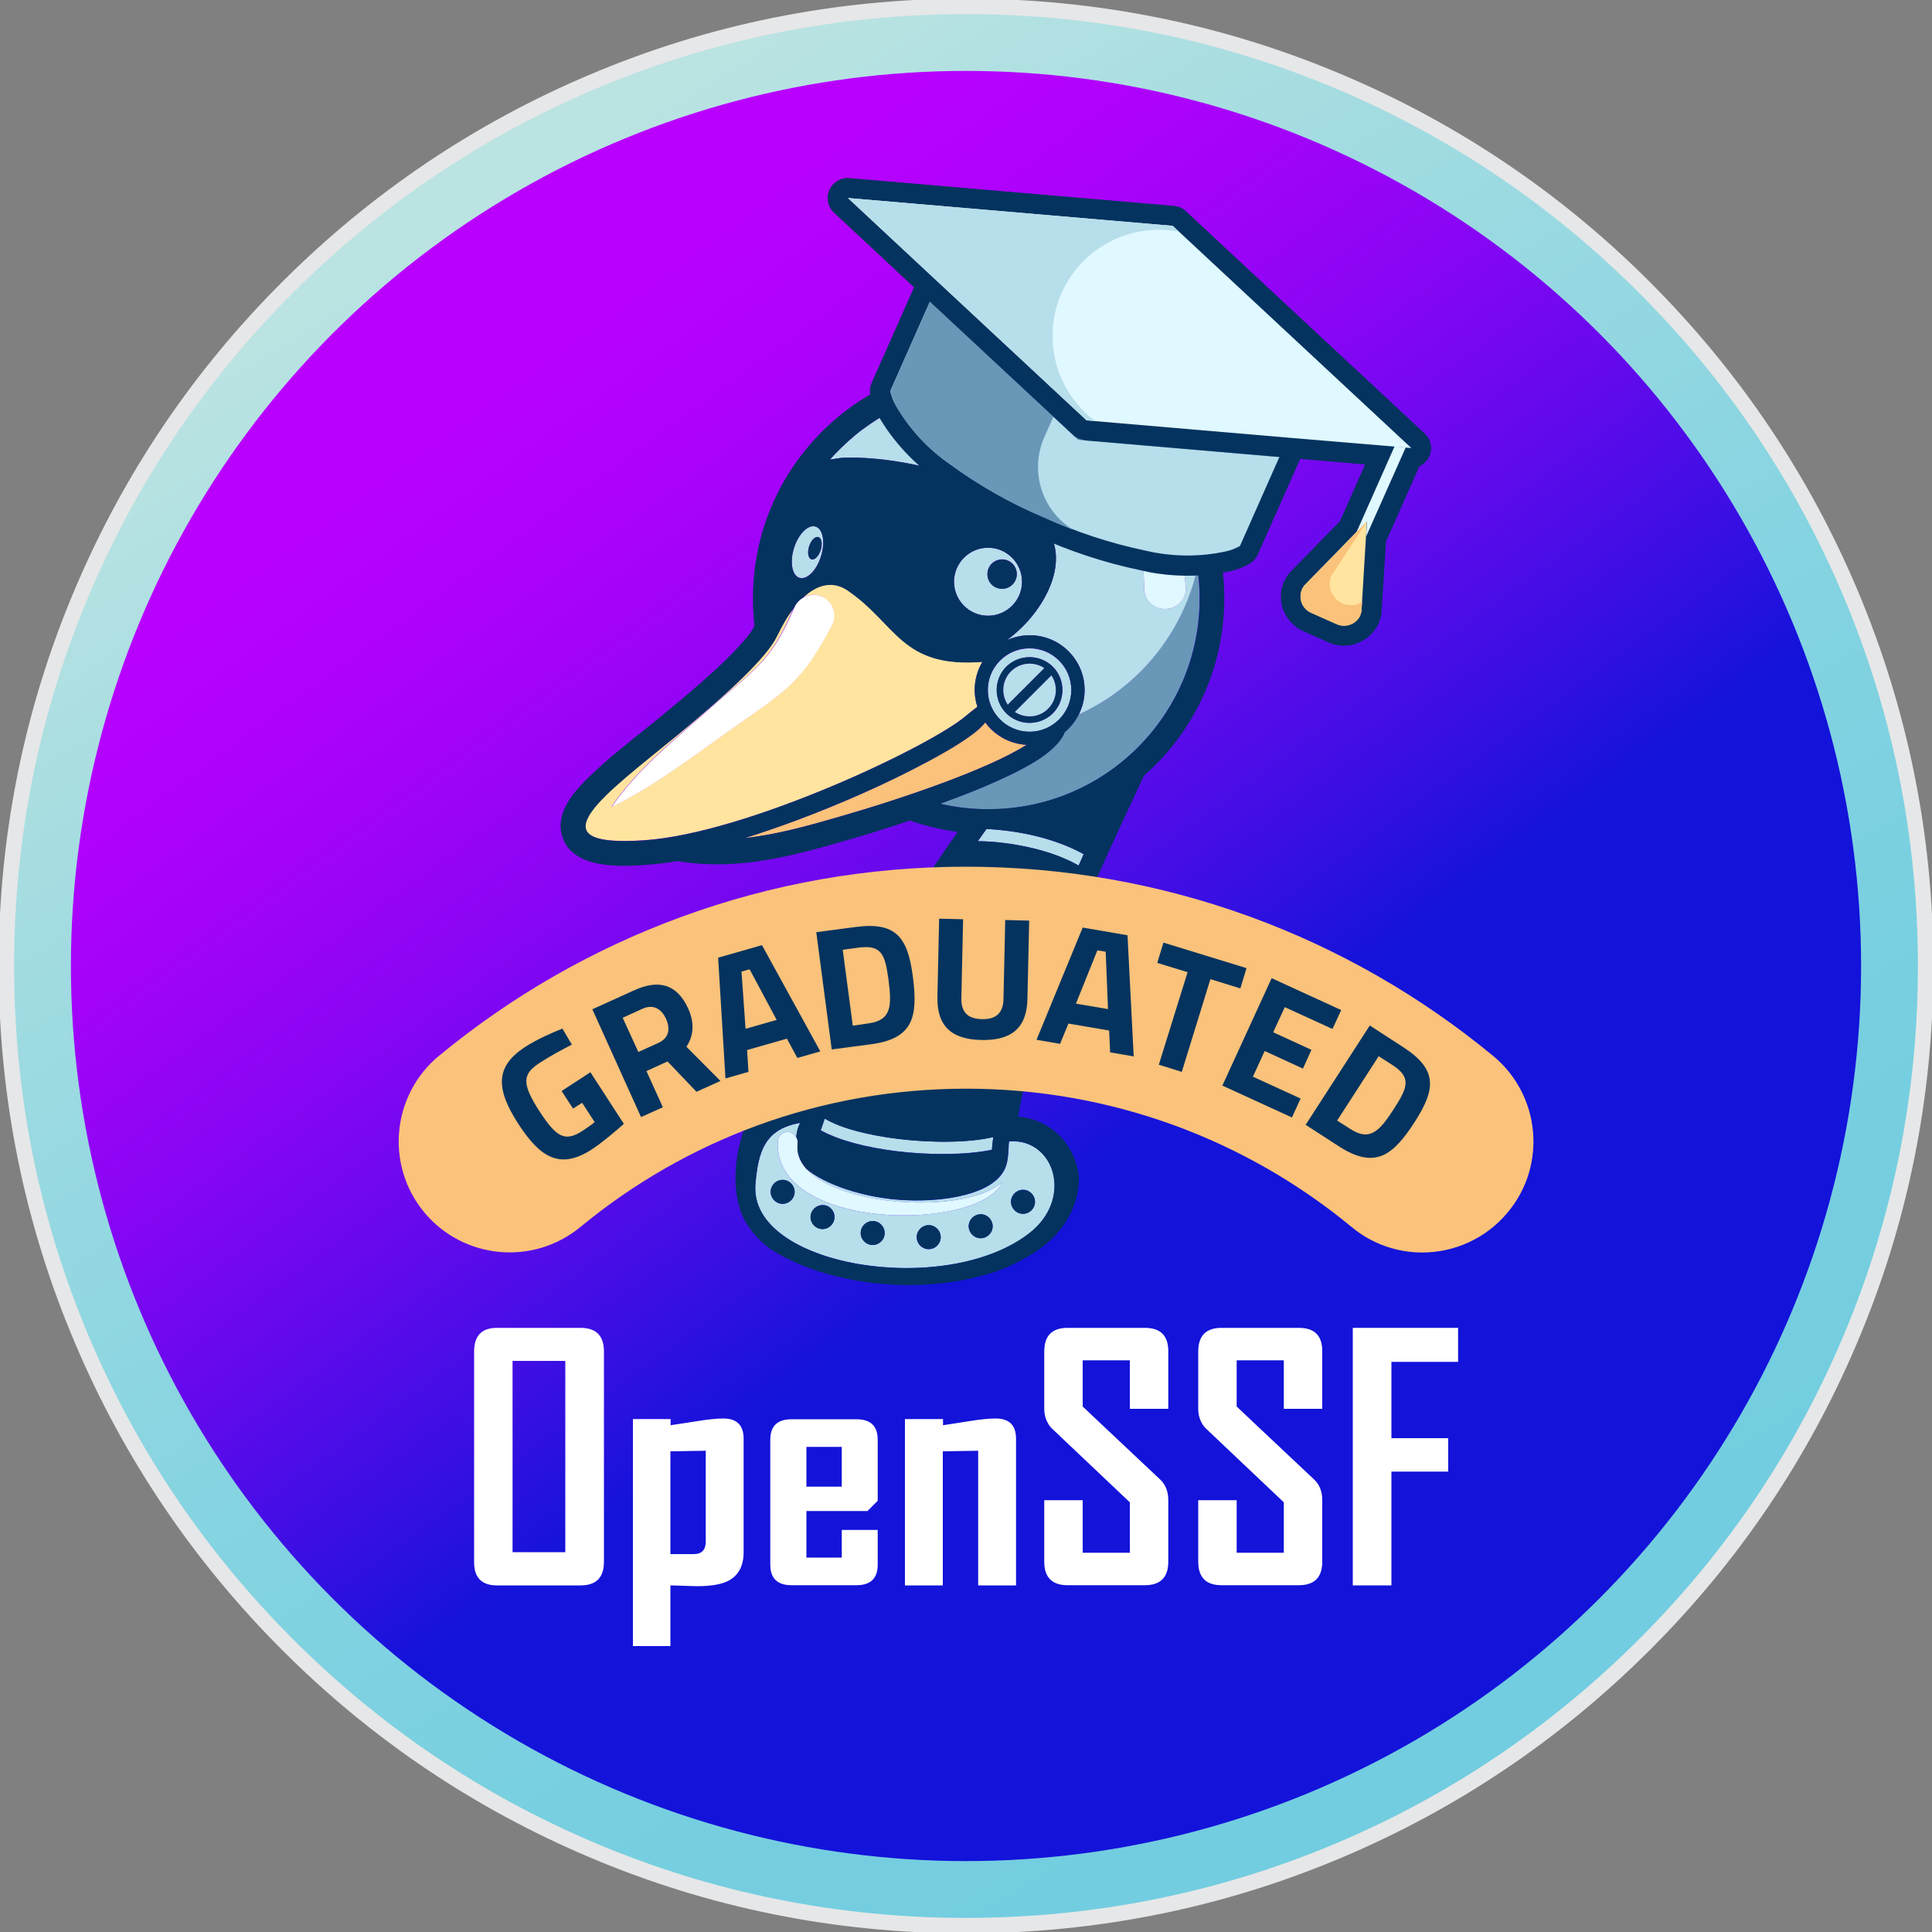 <?xml version="1.0" encoding="utf-8"?>
<!-- Generator: Adobe Illustrator 28.0.0, SVG Export Plug-In . SVG Version: 6.00 Build 0)  -->
<svg version="1.1" id="Layer_1" xmlns="http://www.w3.org/2000/svg" xmlns:xlink="http://www.w3.org/1999/xlink" x="0px" y="0px"
	 viewBox="0 0 1000 1000" style="enable-background:new 0 0 1000 1000;" xml:space="preserve">
<rect x="0" y="0" width="1000" height="1000" fill="#808080" stroke="none"/>
<style type="text/css">
	.st0{fill:#E6E7E8;}
	.st1{fill:url(#SVGID_1_);}
	.st2{fill:url(#SVGID_00000065766247093345720280000017132322371338569617_);}
	.st3{fill:url(#SVGID_00000117677789667038794710000014458221145147862194_);}
	.st4{fill:url(#SVGID_00000069374009466981276050000011198160925680209054_);}
	.st5{fill-rule:evenodd;clip-rule:evenodd;fill:url(#SVGID_00000126323729949541392120000018391664448744330394_);}
	.st6{fill-rule:evenodd;clip-rule:evenodd;fill:url(#SVGID_00000031898649957501676290000007273461981347562925_);}
	.st7{fill:#04335F;}
	.st8{clip-path:url(#SVGID_00000109727504580112266280000003676647403498114706_);}
	.st9{fill:#6897B8;}
	.st10{fill:#FAC27A;}
	.st11{fill:#B7DEEB;}
	.st12{fill:#FFE49F;}
	.st13{fill:#FDE8AD;}
	.st14{fill:#E0F8FF;}
	.st15{fill:#FFFFFF;}
	.st16{fill:#FFF4D0;}
	.st17{clip-path:url(#SVGID_00000056403465491091581680000015442366671370657924_);}
	.st18{fill:url(#SVGID_00000118398892360325989230000000258916897196304776_);}
	.st19{fill:url(#SVGID_00000010994345240259129330000003870150552071124645_);}
	.st20{fill:url(#SVGID_00000151527764768433828260000017751880649142066608_);}
	.st21{fill:url(#SVGID_00000183933313871186717790000000373693254309827476_);}
	.st22{fill:url(#SVGID_00000008130012480587925400000013059192840743376260_);}
	.st23{fill:url(#SVGID_00000024000753677943392600000009384953727290592695_);}
	.st24{fill:url(#SVGID_00000027582507325231170070000002119827281885417621_);}
	.st25{fill:url(#SVGID_00000005974605395729828940000017557417148397123999_);}
	.st26{fill:url(#SVGID_00000066508083288696734060000006572116240981432759_);}
	.st27{fill:url(#SVGID_00000153698186532093109470000000529497454592261267_);}
	.st28{fill:none;stroke:#04335F;stroke-width:9.736;stroke-miterlimit:10;}
	.st29{fill-rule:evenodd;clip-rule:evenodd;fill:url(#SVGID_00000127041049939951076830000008342261097155468708_);}
	.st30{fill:url(#SVGID_00000023996397757069394150000008889922717168857788_);}
	.st31{fill-rule:evenodd;clip-rule:evenodd;fill:url(#SVGID_00000093172161962587781690000001555970985763233410_);}
	.st32{fill:url(#SVGID_00000070105882901307809390000016047733106020781724_);}
	.st33{fill:none;}
	.st34{fill:#FF00C4;}
	.st35{fill:#B902FF;}
	.st36{fill:#1312DA;}
	.st37{fill:url(#SVGID_00000011004843389701538160000010929512983836674722_);}
</style>
<g>
	<path class="st0" d="M500,1000.7c-67.6,0-133.2-13.2-194.9-39.4c-59.6-25.2-113.2-61.3-159.1-107.3c-46-46-82.1-99.5-107.3-159.1
		C12.5,633.2-0.7,567.6-0.7,500s13.2-133.2,39.4-194.9c25.2-59.6,61.3-113.2,107.3-159.1c46-46,99.5-82.1,159.1-107.3
		C366.8,12.5,432.4-0.7,500-0.7c67.6,0,133.2,13.2,194.9,39.4c59.6,25.2,113.2,61.3,159.1,107.3c46,46,82.1,99.5,107.3,159.1
		c26.1,61.8,39.4,127.3,39.4,194.9s-13.2,133.2-39.4,194.9c-25.2,59.6-61.3,113.2-107.3,159.1c-46,46-99.5,82.1-159.1,107.3
		C633.2,987.5,567.6,1000.7,500,1000.7z M500,74.2c-57.5,0-113.3,11.3-165.7,33.4c-50.7,21.4-96.2,52.2-135.4,91.3
		c-39.1,39.1-69.8,84.7-91.3,135.4C85.4,386.7,74.2,442.5,74.2,500s11.3,113.3,33.4,165.7c21.4,50.7,52.2,96.2,91.3,135.4
		c39.1,39.1,84.7,69.8,135.4,91.3c52.5,22.2,108.2,33.4,165.7,33.4c57.5,0,113.3-11.3,165.7-33.4c50.7-21.4,96.2-52.2,135.4-91.3
		c39.1-39.1,69.8-84.7,91.3-135.4c22.2-52.5,33.4-108.2,33.4-165.7s-11.3-113.3-33.4-165.7c-21.4-50.7-52.2-96.2-91.3-135.4
		c-39.1-39.1-84.7-69.8-135.4-91.3C613.3,85.4,557.5,74.2,500,74.2z"/>
	<linearGradient id="SVGID_1_" gradientUnits="userSpaceOnUse" x1="241.452" y1="78.79" x2="747.126" y2="902.603">
		<stop  offset="3.018431e-02" style="stop-color:#BAE3E2"/>
		<stop  offset="0.261" style="stop-color:#A0DBE1"/>
		<stop  offset="0.541" style="stop-color:#86D4E1"/>
		<stop  offset="0.796" style="stop-color:#77CFE0"/>
		<stop  offset="1" style="stop-color:#72CDE0"/>
	</linearGradient>
	<path class="st1" d="M500,992.7c-66.5,0-131-13-191.8-38.7c-58.7-24.8-111.4-60.3-156.6-105.6C106.4,803.2,70.8,750.5,46,691.8
		C20.3,631,7.3,566.5,7.3,500s13-131,38.7-191.8c24.8-58.7,60.3-111.4,105.6-156.6c45.2-45.2,97.9-80.8,156.6-105.6
		C369,20.3,433.5,7.3,500,7.3s131,13,191.8,38.7c58.7,24.8,111.4,60.3,156.6,105.6c45.2,45.2,80.8,97.9,105.6,156.6
		c25.7,60.8,38.7,125.3,38.7,191.8s-13,131-38.7,191.8c-24.8,58.7-60.3,111.4-105.6,156.6c-45.2,45.2-97.9,80.8-156.6,105.6
		C631,979.7,566.5,992.7,500,992.7z M500,66.2c-58.6,0-115.4,11.5-168.9,34.1c-51.7,21.8-98.1,53.1-137.9,93
		c-39.9,39.8-71.1,86.2-93,137.9C77.7,384.6,66.2,441.4,66.2,500s11.5,115.4,34.1,168.9c21.8,51.7,53.1,98.1,93,137.9
		c39.9,39.9,86.2,71.1,137.9,93c53.5,22.6,110.3,34.1,168.9,34.1s115.4-11.5,168.9-34.1c51.7-21.8,98.1-53.1,137.9-93
		c39.9-39.8,71.1-86.2,93-137.9c22.6-53.5,34.1-110.3,34.1-168.9s-11.5-115.4-34.1-168.9c-21.8-51.7-53.1-98.1-93-137.9
		c-39.9-39.9-86.2-71.1-137.9-93C615.4,77.7,558.6,66.2,500,66.2z"/>
</g>
<linearGradient id="SVGID_00000022545249345076761360000005125073148315159948_" gradientUnits="userSpaceOnUse" x1="223.119" y1="120.757" x2="775.676" y2="877.593">
	<stop  offset="6.092132e-02" style="stop-color:#B900FF"/>
	<stop  offset="0.134" style="stop-color:#B401FE"/>
	<stop  offset="0.226" style="stop-color:#A402FA"/>
	<stop  offset="0.328" style="stop-color:#8B05F5"/>
	<stop  offset="0.436" style="stop-color:#6709ED"/>
	<stop  offset="0.549" style="stop-color:#3A0FE3"/>
	<stop  offset="0.634" style="stop-color:#1313DA"/>
</linearGradient>
<circle style="fill-rule:evenodd;clip-rule:evenodd;fill:url(#SVGID_00000022545249345076761360000005125073148315159948_);" cx="500" cy="500" r="463.3"/>
<g>
	<g>
		<path class="st11" d="M391,613.1c-3.4,42.2,97.6,58.8,141.4,25.6c23.8-18.1,13.4-49.6-9.9-47.9c-0.8,0.1,0.2,8.6-2.3,14.1
			c-6.1,13.5-31.4,17.1-50.2,16.4c-23.4-0.8-44.2-8.9-52.7-16.4c17.2,19.5,78.4,23.4,99.3,8.6l2.3-1.7
			c-11.6,25.8-119.4,25.9-116.3-21.5c0.5-2.8,3.2-4.8,6-4.3c1.6,0.3,2.9,1.2,3.6,2.5c0.4-4.8,2.1-7.3,2.1-7.3
			C395.8,584.3,392.4,596.2,391,613.1z M529.3,628.2c-3.4-0.1-6.1-3-6-6.4c0.1-3.4,3-6.1,6.4-6c3.4,0.1,6.1,3,6,6.4
			C535.6,625.6,532.8,628.3,529.3,628.2z M507.8,628.5c3.4,0.1,6.1,3,6,6.4c-0.1,3.4-3,6.1-6.4,6c-3.4-0.1-6.1-3-6-6.4
			C501.5,631.1,504.4,628.4,507.8,628.5z M480.9,634.2c3.4,0.1,6.1,3,6,6.4c-0.1,3.4-3,6.1-6.4,6c-3.4-0.1-6.1-3-6-6.4
			C474.6,636.8,477.5,634.1,480.9,634.2z M451.9,632c3.4,0.1,6.1,3,6,6.4c-0.1,3.4-3,6.1-6.4,6c-3.4-0.1-6.1-3-6-6.4
			C445.6,634.6,448.5,631.9,451.9,632z M425.6,636.1c-3.4-0.1-6.1-3-6-6.4c0.1-3.4,3-6.1,6.4-6c3.4,0.1,6.1,3,6,6.4
			C431.8,633.5,429,636.2,425.6,636.1z M411.3,617.1c-0.1,3.4-3,6.1-6.4,6c-3.4-0.1-6.1-3-6-6.4c0.1-3.4,3-6.1,6.4-6
			C408.7,610.8,411.4,613.7,411.3,617.1z"/>
		<path class="st9" d="M458.8,214.3c0.6-0.3,1.3-0.7,1.9-1C460.1,213.6,459.4,213.9,458.8,214.3z"/>
		<path class="st9" d="M580.4,224.9c0.6,0.5,1.2,1,1.8,1.5C581.6,225.9,581,225.4,580.4,224.9z"/>
		<path class="st9" d="M552.7,208.6c0.6,0.3,1.3,0.5,1.9,0.8C554,209.1,553.4,208.8,552.7,208.6z"/>
		<path class="st9" d="M499.3,201.3c0.7-0.1,1.3-0.2,2-0.2C500.6,201.2,499.9,201.2,499.3,201.3z"/>
		<path class="st9" d="M494,202c0.7-0.1,1.4-0.2,2-0.3C495.4,201.8,494.7,201.9,494,202z"/>
		<path class="st9" d="M615.5,275.9c0.3,0.8,0.5,1.7,0.8,2.5C616,277.5,615.8,276.7,615.5,275.9z"/>
		<path class="st9" d="M617,280.8c0.2,0.9,0.5,1.7,0.7,2.6C617.4,282.5,617.2,281.6,617,280.8z"/>
		<path class="st9" d="M557.6,210.7c0.6,0.3,1.1,0.5,1.7,0.8C558.7,211.2,558.2,210.9,557.6,210.7z"/>
		<path class="st9" d="M463.3,211.9c0.6-0.3,1.3-0.6,1.9-0.9C464.5,211.3,463.9,211.6,463.3,211.9z"/>
		<path class="st9" d="M542.9,205.1c0.7,0.2,1.4,0.4,2.1,0.7C544.4,205.6,543.7,205.3,542.9,205.1z"/>
		<path class="st9" d="M587.9,231.6c0.6,0.6,1.1,1.1,1.7,1.7C589.1,232.7,588.5,232.2,587.9,231.6z"/>
		<path class="st9" d="M576.5,221.9c0.6,0.5,1.2,0.9,1.8,1.4C577.7,222.8,577.1,222.3,576.5,221.9z"/>
		<path class="st9" d="M484,204.2c0.6-0.2,1.2-0.3,1.8-0.4C485.2,203.8,484.6,204,484,204.2z"/>
		<path class="st9" d="M479.1,205.5c0.4-0.1,0.9-0.3,1.3-0.4C480,205.3,479.5,205.4,479.1,205.5z"/>
		<path class="st9" d="M547.9,206.7c0.7,0.2,1.4,0.5,2.1,0.7C549.2,207.2,548.6,207,547.9,206.7z"/>
		<path class="st9" d="M473.1,207.6c0.4-0.2,0.9-0.3,1.3-0.5C473.9,207.3,473.5,207.5,473.1,207.6z"/>
		<path class="st9" d="M522.4,201.1c0.7,0.1,1.4,0.2,2.1,0.2C523.8,201.3,523.1,201.2,522.4,201.1z"/>
		<path class="st9" d="M488.9,203c0.7-0.1,1.3-0.3,2-0.4C490.3,202.7,489.6,202.8,488.9,203z"/>
		<path class="st9" d="M433.7,233.5c0.5-0.6,1.1-1.1,1.7-1.7C434.8,232.3,434.2,232.9,433.7,233.5z"/>
		<path class="st9" d="M572.4,219c0.6,0.4,1.2,0.8,1.8,1.2C573.6,219.8,573,219.4,572.4,219z"/>
		<path class="st9" d="M584.3,228.2c0.6,0.5,1.2,1.1,1.8,1.6C585.4,229.2,584.9,228.7,584.3,228.2z"/>
		<path class="st9" d="M618.2,285.8c0.2,0.9,0.4,1.7,0.6,2.6C618.6,287.5,618.4,286.7,618.2,285.8z"/>
		<path class="st9" d="M467.9,209.7c0.6-0.3,1.2-0.5,1.8-0.8C469.1,209.2,468.5,209.5,467.9,209.7z"/>
		<path class="st9" d="M430.3,237.1c0.5-0.6,1.1-1.2,1.6-1.8C431.4,235.9,430.8,236.5,430.3,237.1z"/>
		<path class="st9" d="M619.2,291c0.1,0.9,0.3,1.7,0.4,2.6C619.6,292.7,619.4,291.8,619.2,291z"/>
		<path class="st9" d="M558.3,369.8c-1.8,3.6-4.2,6.7-7.3,9.2c0,0,0,0.1,0,0.1c-4.2,10.3-20.7,18.5-30.3,23
			c-11,5.2-22.5,9.7-34.1,13.9c8,1.9,16.4,2.9,25.1,2.9c60.3,0,109.2-48.9,109.2-109.2c0-5.4-0.4-10.7-1.2-15.9
			C612.3,327.7,589.2,355.7,558.3,369.8z"/>
		<path class="st9" d="M611.9,266.3c0.3,0.8,0.7,1.6,1,2.4C612.6,267.9,612.2,267.1,611.9,266.3z"/>
		<path class="st9" d="M527.7,201.7c0.7,0.1,1.4,0.2,2.2,0.4C529.1,202,528.4,201.9,527.7,201.7z"/>
		<path class="st9" d="M445.6,222.9c0.5-0.4,1.1-0.8,1.7-1.2C446.7,222.1,446.2,222.5,445.6,222.9z"/>
		<path class="st9" d="M598,242.9c0.5,0.6,1,1.2,1.4,1.9C598.9,244.1,598.5,243.5,598,242.9z"/>
		<path class="st9" d="M532.8,202.6c0.7,0.1,1.5,0.3,2.2,0.5C534.3,202.9,533.6,202.8,532.8,202.6z"/>
		<path class="st9" d="M537.9,203.8c0.7,0.2,1.5,0.4,2.2,0.6C539.4,204.1,538.7,203.9,537.9,203.8z"/>
		<path class="st9" d="M601.1,247c0.7,0.9,1.3,1.9,2,2.9C602.4,248.9,601.7,248,601.1,247z"/>
		<path class="st9" d="M607.5,257.3c0.4,0.7,0.8,1.5,1.2,2.3C608.2,258.8,607.9,258,607.5,257.3z"/>
		<path class="st9" d="M604.9,252.9c0.4,0.7,0.8,1.4,1.2,2.1C605.8,254.3,605.4,253.6,604.9,252.9z"/>
		<path class="st9" d="M594.8,238.9c0.5,0.6,1,1.2,1.6,1.8C595.8,240.1,595.3,239.5,594.8,238.9z"/>
		<path class="st9" d="M454.5,216.8c0.6-0.4,1.2-0.7,1.8-1.1C455.7,216,455.1,216.4,454.5,216.8z"/>
		<path class="st9" d="M441,226.6c0.5-0.5,1.1-0.9,1.6-1.4C442.1,225.7,441.6,226.2,441,226.6z"/>
		<path class="st9" d="M504.8,200.8c0.6,0,1.1-0.1,1.7-0.1C505.9,200.7,505.3,200.8,504.8,200.8z"/>
		<path class="st9" d="M568.1,216.3c0.5,0.3,1.1,0.7,1.6,1C569.2,216.9,568.7,216.6,568.1,216.3z"/>
		<path class="st9" d="M517.1,200.7c0.6,0,1.2,0.1,1.8,0.1C518.3,200.8,517.7,200.7,517.1,200.7z"/>
		<path class="st9" d="M450.4,219.4c0.5-0.4,1.1-0.7,1.6-1.1C451.5,218.7,450.9,219.1,450.4,219.4z"/>
		<path class="st9" d="M563,213.3c0.3,0.2,0.6,0.3,0.9,0.4C563.5,213.6,563.2,213.5,563,213.3z"/>
		<path class="st9" d="M437.2,230c0.6-0.5,1.1-1,1.7-1.6C438.3,228.9,437.8,229.5,437.2,230z"/>
		<path class="st9" d="M591.4,235.2c0.6,0.6,1.1,1.2,1.6,1.8C592.5,236.4,592,235.8,591.4,235.2z"/>
		<path class="st9" d="M609.8,261.7c0.4,0.8,0.7,1.6,1.1,2.3C610.5,263.3,610.2,262.5,609.8,261.7z"/>
		<path class="st9" d="M613.8,271c0.3,0.8,0.6,1.6,0.9,2.5C614.4,272.7,614.1,271.9,613.8,271z"/>
		<path class="st11" d="M431.9,235.3c-0.5,0.6-1.1,1.2-1.6,1.8c-0.2,0.3-0.5,0.5-0.7,0.8c3-0.5,6-1,7.1-1
			c36.9-1.1,85.8,15.3,103.5,35c15.1,16.9,1.2,44.6-19,59.4c0,0,0,0,0.1,0c3.6-1.6,7.5-2.5,11.7-2.5c15.7,0,28.4,12.7,28.4,28.4
			c0,4.5-1.1,8.8-3,12.6c30.9-14.1,54-42.1,61.4-76c0,0,0,0,0,0c0-0.1,0-0.2,0-0.2c-0.1-0.9-0.3-1.7-0.4-2.6
			c-0.1-0.9-0.3-1.7-0.5-2.6c-0.2-0.9-0.4-1.7-0.6-2.6c-0.2-0.8-0.4-1.7-0.6-2.5c-0.2-0.9-0.4-1.7-0.7-2.6c-0.2-0.8-0.4-1.6-0.7-2.4
			c-0.3-0.8-0.5-1.7-0.8-2.5c-0.3-0.8-0.5-1.6-0.8-2.3c-0.3-0.8-0.6-1.7-0.9-2.5c-0.3-0.8-0.6-1.5-0.9-2.3c-0.3-0.8-0.7-1.6-1-2.4
			c-0.3-0.8-0.7-1.5-1-2.2c-0.4-0.8-0.7-1.6-1.1-2.3c-0.4-0.7-0.8-1.5-1.1-2.2c-0.4-0.8-0.8-1.5-1.2-2.3c-0.4-0.8-0.9-1.5-1.3-2.2
			c-0.4-0.7-0.8-1.4-1.2-2.1c-0.6-1-1.3-2-1.9-3c-0.6-1-1.3-1.9-2-2.9c-0.5-0.8-1.1-1.6-1.6-2.3c-0.5-0.6-1-1.2-1.4-1.9
			c-0.5-0.7-1.1-1.4-1.6-2.1c-0.5-0.6-1-1.2-1.6-1.8c-0.6-0.7-1.1-1.3-1.7-2c-0.5-0.6-1.1-1.2-1.6-1.8c-0.6-0.6-1.2-1.3-1.8-1.9
			c-0.6-0.6-1.1-1.1-1.7-1.7c-0.6-0.6-1.3-1.2-1.9-1.8c-0.6-0.5-1.2-1.1-1.8-1.6c-0.7-0.6-1.3-1.2-2-1.7c-0.6-0.5-1.2-1-1.8-1.5
			c-0.7-0.6-1.4-1.1-2.1-1.7c-0.6-0.5-1.2-0.9-1.8-1.4c-0.8-0.6-1.5-1.1-2.3-1.7c-0.6-0.4-1.2-0.8-1.8-1.2c-0.9-0.6-1.8-1.1-2.7-1.7
			c-0.5-0.3-1-0.7-1.6-1c-1.4-0.9-2.9-1.7-4.3-2.5c-0.3-0.2-0.6-0.3-0.9-0.4c-1.2-0.6-2.4-1.3-3.7-1.9c-0.6-0.3-1.1-0.5-1.7-0.8
			c-1-0.5-1.9-0.9-2.9-1.3c-0.6-0.3-1.3-0.5-1.9-0.8c-0.9-0.4-1.9-0.8-2.8-1.1c-0.7-0.3-1.4-0.5-2.1-0.7c-0.9-0.3-1.9-0.6-2.8-0.9
			c-0.7-0.2-1.4-0.4-2.1-0.7c-0.9-0.3-1.9-0.5-2.8-0.8c-0.7-0.2-1.5-0.4-2.2-0.6c-1-0.2-1.9-0.5-2.9-0.7c-0.7-0.2-1.5-0.3-2.2-0.5
			c-1-0.2-2-0.4-3-0.5c-0.7-0.1-1.4-0.2-2.2-0.4c-1.1-0.2-2.1-0.3-3.2-0.4c-0.7-0.1-1.4-0.2-2.1-0.2c-1.2-0.1-2.4-0.2-3.5-0.3
			c-0.6,0-1.2-0.1-1.8-0.1c-1.8-0.1-3.6-0.1-5.4-0.1c-1.8,0-3.5,0.1-5.3,0.1c-0.6,0-1.1,0.1-1.7,0.1c-1.2,0.1-2.4,0.2-3.5,0.3
			c-0.7,0.1-1.3,0.1-2,0.2c-1.1,0.1-2.1,0.3-3.2,0.4c-0.7,0.1-1.4,0.2-2,0.3c-1,0.2-2.1,0.4-3.1,0.6c-0.7,0.1-1.3,0.3-2,0.4
			c-1.1,0.2-2.1,0.5-3.1,0.7c-0.6,0.1-1.2,0.3-1.8,0.4c-1.2,0.3-2.4,0.7-3.6,1c-0.4,0.1-0.9,0.2-1.3,0.4c-1.6,0.5-3.2,1-4.7,1.6
			c-0.4,0.2-0.9,0.3-1.3,0.5c-1.1,0.4-2.2,0.9-3.3,1.3c-0.6,0.3-1.2,0.5-1.8,0.8c-0.9,0.4-1.9,0.8-2.8,1.3c-0.6,0.3-1.3,0.6-1.9,0.9
			c-0.9,0.4-1.7,0.9-2.6,1.3c-0.6,0.3-1.3,0.7-1.9,1c-0.8,0.5-1.7,0.9-2.5,1.4c-0.6,0.4-1.2,0.7-1.8,1.1c-0.8,0.5-1.7,1.1-2.5,1.6
			c-0.5,0.4-1.1,0.7-1.6,1.1c-1.1,0.7-2.1,1.5-3.1,2.2c-0.6,0.4-1.1,0.8-1.7,1.2c-1,0.8-2,1.6-3,2.4c-0.5,0.4-1.1,0.9-1.6,1.4
			c-0.7,0.6-1.4,1.2-2.1,1.8c-0.6,0.5-1.1,1-1.7,1.6c-0.6,0.6-1.3,1.2-1.9,1.8c-0.6,0.6-1.1,1.1-1.7,1.7
			C433.1,234.1,432.5,234.7,431.9,235.3z M533.3,206.5c48.6,11.7,76.9,48.9,80.5,98c-0.1,6-5,10.8-10.9,10.7
			c-6-0.1-10.8-5-10.7-10.9c-0.1-47-27.7-77.4-71.2-92.1c-25.2-8.5,6.1,3-20-6.8C515.5,203.1,518.4,202.9,533.3,206.5z"/>
		<path class="st11" d="M424.8,585c9.5,5.3,23.8,8.9,39,10.8c17.6,2.2,36.3,2,49.6-0.7c0.2-2.2,0.5-4.4,0.7-6.6
			c-12.3,2.9-31.5,3.2-49.5,0.9c-15.2-1.9-29.5-5.4-37.7-10.5C426.2,581,425.5,583,424.8,585z"/>
		<path class="st11" d="M520.6,556.3c0.5-2.1,0.9-4.2,1.4-6.3c-12.9-1.4-34.8-4.4-53.3-7.8c-9.7-1.8-18.4-3.7-24.1-5.4
			c-0.6,1.2-1.1,2.4-1.7,3.6c-0.3,0.7-0.7,1.4-1,2.1c6.4,2.1,15.6,4.1,25.7,6C485.8,551.9,507.4,554.8,520.6,556.3z"/>
		<path class="st11" d="M529.4,522.4c0.7-2,1.3-4.1,2-6.1c-10.8-5-21.8-8.6-33.1-11.2c-11.1-2.5-22.5-3.9-34-4.4
			c-1.2,2.1-2.4,4.2-3.6,6.3c12.4,0.3,24.5,1.7,36.2,4.3C507.9,513.9,518.7,517.5,529.4,522.4z"/>
		<path class="st11" d="M511.3,469.7c10.5,2.6,21.4,7.3,32,14c0.8-2,1.6-4,2.4-6c-10.9-6.8-22.1-11.5-32.9-14.2
			c-8.3-2.1-16.4-3-24-2.8c-1.5,2.2-2.9,4.4-4.3,6.7C492.8,466.6,501.9,467.4,511.3,469.7z"/>
		<path class="st11" d="M558.3,448c0.9-2,1.7-3.9,2.6-5.9c-7.7-4.2-16.2-7.2-24.5-9.3c-9.4-2.3-18.6-3.4-25.8-3.7
			c-1.5,2.1-3,4.2-4.5,6.3c7,0,17.7,1,28.8,3.7C542.9,441.1,551.1,443.9,558.3,448z"/>
		<path class="st11" d="M529,301.1c0-9.7-7.9-17.6-17.6-17.6c-9.7,0-17.6,7.9-17.6,17.6c0,9.7,7.9,17.6,17.6,17.6
			C521.1,318.7,529,310.8,529,301.1z M518.7,289.5c4.2,0,7.6,3.4,7.6,7.6c0,4.2-3.4,7.6-7.6,7.6c-4.2,0-7.6-3.4-7.6-7.6
			C511,293,514.4,289.5,518.7,289.5z"/>
		<path class="st10" d="M531.4,385.5c-8.8-0.4-16.6-4.9-21.5-11.6c-2.1,2.7-4.9,5.1-7.6,6.9c-6.8,4.9-14.5,9.2-21.8,13.2
			c-21.8,11.7-45.2,22-68.3,30.6c-8.4,3.1-17.5,6.3-26.8,9.2c16.5-1.8,32.6-6.3,48.8-11C468.3,413,511.5,398.1,531.4,385.5z"/>
		<path class="st12" d="M500.2,370.3c1.1-1,3.2-2.6,5.7-4.5c-0.9-2.7-1.4-5.6-1.4-8.7c0-5.3,1.5-10.3,4-14.6
			c-42.3,3.2-44.1-19.7-70-37.1c-7-4.8-15.1-3.5-22.9,3.9c2.8-1.6,6.2-1.9,9.4-0.6c5.5,2.3,8.1,8.6,5.8,14.2
			c-16.5,31.7-25.4,35.3-53.8,55.5c-19.3,13.7-39.3,29-60.6,39.3c13.6-20,33.1-35.3,51.1-51.2c23-20.3,31.2-23.4,43.2-51.7
			c-2.9,3.8-5.8,8.5-8.5,14.2c-5.4,11.4-25.6,30-52,51.7c-34.6,28.5-77.3,58.3-16.9,54.2C386.7,431.4,482.3,386,500.2,370.3z"/>
		<path class="st11" d="M554.5,357.2c0-11.9-9.7-21.6-21.6-21.6c-11.9,0-21.6,9.7-21.6,21.6c0,11.9,9.7,21.6,21.6,21.6
			C544.8,378.8,554.5,369.1,554.5,357.2z M520.9,369.2c-6.6-6.6-6.6-17.4,0-24.1c6.6-6.6,17.4-6.6,24.1,0c6.6,6.6,6.6,17.4,0,24.1
			C538.3,375.8,527.5,375.8,520.9,369.2z"/>
		<path class="st7" d="M544.9,369.2c6.6-6.6,6.6-17.4,0-24.1c-6.6-6.6-17.4-6.6-24.1,0c-6.6,6.6-6.6,17.4,0,24.1
			C527.5,375.8,538.3,375.8,544.9,369.2z M523.3,347.5c4.7-4.7,11.9-5.2,17.2-1.7l-18.9,18.9C518,359.4,518.6,352.2,523.3,347.5z
			 M525.3,368.5l18.9-18.9c3.5,5.3,3,12.5-1.7,17.2C537.9,371.5,530.6,372,525.3,368.5z"/>
		<path class="st11" d="M540.5,345.8c-5.3-3.5-12.5-3-17.2,1.7c-4.7,4.7-5.2,11.9-1.7,17.2L540.5,345.8z"/>
		<path class="st11" d="M542.5,366.8c4.7-4.7,5.2-11.9,1.7-17.2l-18.9,18.9C530.6,372,537.9,371.5,542.5,366.8z"/>
		<path class="st7" d="M518.7,304.8c4.2,0,7.6-3.4,7.6-7.6c0-4.2-3.4-7.6-7.6-7.6c-4.2,0-7.6,3.4-7.6,7.6
			C511,301.4,514.4,304.8,518.7,304.8z"/>
		<path class="st11" d="M424.9,288c2.3-7.3,1.1-14.2-2.7-15.5c-3.8-1.2-8.8,3.7-11.2,11c-2.3,7.3-1.1,14.2,2.7,15.5
			C417.6,300.3,422.6,295.3,424.9,288z M418.8,282.8c1-3.2,3.2-5.3,4.8-4.8c1.7,0.5,2.2,3.5,1.2,6.7c-1,3.2-3.2,5.3-4.8,4.8
			C418.3,289,417.8,286,418.8,282.8z"/>
		<path class="st7" d="M420,289.5c1.7,0.5,3.8-1.6,4.8-4.8c1-3.2,0.5-6.2-1.2-6.7c-1.7-0.5-3.8,1.6-4.8,4.8
			C417.8,286,418.3,289,420,289.5z"/>
		<path class="st7" d="M398.9,616.7c-0.1,3.4,2.6,6.3,6,6.4c3.4,0.1,6.3-2.6,6.4-6c0.1-3.4-2.6-6.3-6-6.4
			C401.8,610.6,399,613.3,398.9,616.7z"/>
		<path class="st7" d="M529.7,615.9c-3.4-0.1-6.3,2.6-6.4,6c-0.1,3.4,2.6,6.3,6,6.4c3.4,0.1,6.3-2.6,6.4-6
			C535.8,618.8,533.1,616,529.7,615.9z"/>
		<path class="st7" d="M507.4,640.9c3.4,0.1,6.3-2.6,6.4-6c0.1-3.4-2.6-6.3-6-6.4c-3.4-0.1-6.3,2.6-6.4,6
			C501.3,637.9,504,640.8,507.4,640.9z"/>
		<path class="st7" d="M480.5,646.5c3.4,0.1,6.3-2.6,6.4-6c0.1-3.4-2.6-6.3-6-6.4c-3.4-0.1-6.3,2.6-6.4,6
			C474.4,643.6,477.1,646.4,480.5,646.5z"/>
		<path class="st7" d="M451.5,644.4c3.4,0.1,6.3-2.6,6.4-6c0.1-3.4-2.6-6.3-6-6.4c-3.4-0.1-6.3,2.6-6.4,6
			C445.4,641.4,448.1,644.3,451.5,644.4z"/>
		<path class="st7" d="M425.9,623.8c-3.4-0.1-6.3,2.6-6.4,6c-0.1,3.4,2.6,6.3,6,6.4c3.4,0.1,6.3-2.6,6.4-6
			C432,626.7,429.4,623.9,425.9,623.8z"/>
		<path class="st14" d="M521,212.2c43.5,14.7,71,45,71.2,92.1c-0.1,6,4.7,10.9,10.7,10.9c6,0.1,10.9-4.7,10.9-10.7
			c-3.6-49.1-31.9-86.3-80.5-98c-14.8-3.6-17.8-3.4-32.3-1.1C527.1,215.2,495.8,203.7,521,212.2z"/>
		<path class="st15" d="M367.7,366.5c-18,16-37.5,31.2-51.1,51.2c21.3-10.3,41.3-25.6,60.6-39.3c28.4-20.2,37.4-23.8,53.8-55.5
			c2.3-5.5-0.3-11.9-5.8-14.2c-3.2-1.3-6.6-1-9.4,0.6c-2.1,1.1-3.8,2.9-4.7,5.3c0,0.1-0.1,0.1-0.1,0.2
			C398.8,343.2,390.6,346.2,367.7,366.5z"/>
		<path class="st14" d="M408.6,586c-2.8-0.5-5.5,1.4-6,4.3c-3,47.4,104.7,47.3,116.3,21.5l-2.3,1.7c-20.9,14.8-82.1,10.8-99.3-8.6
			c-3.3-3.7-5-8-4.4-12.8c0.2-1.3-0.1-2.5-0.7-3.5C411.4,587.2,410.2,586.3,408.6,586z"/>
		<g>
			<path class="st33" d="M519,560.4c0.5-2.1,0.9-4.2,1.4-6.3c-12.9-1.4-34.8-4.4-53.3-7.8c-9.7-1.8-18.4-3.7-24.1-5.4
				c-0.6,1.2-1.1,2.4-1.7,3.6c-0.3,0.7-0.7,1.4-1,2.1c6.4,2.1,15.6,4.1,25.7,6C484.2,556,505.8,558.9,519,560.4z"/>
			<path class="st33" d="M529.3,522.4c0.7-2,1.3-4.1,2-6.1c-10.8-5-21.8-8.6-33.1-11.2c-11.1-2.5-22.5-3.9-34-4.4
				c-1.2,2.1-2.4,4.2-3.6,6.3c12.4,0.3,24.5,1.7,36.2,4.3C507.9,513.9,518.7,517.5,529.3,522.4z"/>
			<path class="st33" d="M511.3,469.7c10.5,2.6,21.4,7.3,32,14c0.8-2,1.6-4,2.4-6c-10.9-6.8-22.1-11.5-32.9-14.2
				c-8.3-2.1-16.4-3-24-2.8c-1.5,2.2-2.9,4.4-4.3,6.7C492.8,466.6,501.9,467.4,511.3,469.7z"/>
			<path class="st33" d="M620.9,309.7c0-5.4-0.4-10.7-1.2-15.9c0,0,0,0,0,0c0-0.1,0-0.2,0-0.2c-0.1-0.9-0.3-1.7-0.4-2.6
				c-0.1-0.9-0.3-1.7-0.5-2.6c-0.2-0.9-0.4-1.7-0.6-2.6c-0.2-0.8-0.4-1.7-0.6-2.5c-0.2-0.9-0.4-1.7-0.7-2.6
				c-0.2-0.8-0.4-1.6-0.7-2.4c-0.3-0.8-0.5-1.7-0.8-2.5c-0.3-0.8-0.5-1.6-0.8-2.3c-0.3-0.8-0.6-1.7-0.9-2.5
				c-0.3-0.8-0.6-1.5-0.9-2.3c-0.3-0.8-0.7-1.6-1-2.4c-0.3-0.8-0.7-1.5-1-2.2c-0.4-0.8-0.7-1.6-1.1-2.3c-0.4-0.7-0.8-1.5-1.1-2.2
				c-0.4-0.8-0.8-1.5-1.2-2.3c-0.4-0.8-0.9-1.5-1.3-2.2c-0.4-0.7-0.8-1.4-1.2-2.1c-0.6-1-1.3-2-1.9-3c-0.6-1-1.3-1.9-2-2.9
				c-0.5-0.8-1.1-1.6-1.6-2.3c-0.5-0.6-1-1.2-1.4-1.9c-0.5-0.7-1.1-1.4-1.6-2.1c-0.5-0.6-1-1.2-1.6-1.8c-0.6-0.7-1.1-1.3-1.7-2
				c-0.5-0.6-1.1-1.2-1.6-1.8c-0.6-0.6-1.2-1.3-1.8-1.9c-0.6-0.6-1.1-1.1-1.7-1.7c-0.6-0.6-1.3-1.2-1.9-1.8
				c-0.6-0.5-1.2-1.1-1.8-1.6c-0.7-0.6-1.3-1.2-2-1.7c-0.6-0.5-1.2-1-1.8-1.5c-0.7-0.6-1.4-1.1-2.1-1.7c-0.6-0.5-1.2-0.9-1.8-1.4
				c-0.8-0.6-1.5-1.1-2.3-1.7c-0.6-0.4-1.2-0.8-1.8-1.2c-0.9-0.6-1.8-1.1-2.7-1.7c-0.5-0.3-1-0.7-1.6-1c-1.4-0.9-2.9-1.7-4.3-2.5
				c-0.3-0.2-0.6-0.3-0.9-0.4c-1.2-0.6-2.4-1.3-3.7-1.9c-0.6-0.3-1.1-0.5-1.7-0.8c-1-0.5-1.9-0.9-2.9-1.3c-0.6-0.3-1.3-0.5-1.9-0.8
				c-0.9-0.4-1.9-0.8-2.8-1.1c-0.7-0.3-1.4-0.5-2.1-0.7c-0.9-0.3-1.9-0.6-2.8-0.9c-0.7-0.2-1.4-0.4-2.1-0.7
				c-0.9-0.3-1.9-0.5-2.8-0.8c-0.7-0.2-1.5-0.4-2.2-0.6c-1-0.2-1.9-0.5-2.9-0.7c-0.7-0.2-1.5-0.3-2.2-0.5c-1-0.2-2-0.4-3-0.5
				c-0.7-0.1-1.4-0.2-2.2-0.4c-1.1-0.2-2.1-0.3-3.2-0.4c-0.7-0.1-1.4-0.2-2.1-0.2c-1.2-0.1-2.4-0.2-3.5-0.3c-0.6,0-1.2-0.1-1.8-0.1
				c-1.8-0.1-3.6-0.1-5.4-0.1c-1.8,0-3.5,0.1-5.3,0.1c-0.6,0-1.1,0.1-1.7,0.1c-1.2,0.1-2.4,0.2-3.5,0.3c-0.7,0.1-1.3,0.1-2,0.2
				c-1.1,0.1-2.1,0.3-3.2,0.4c-0.7,0.1-1.4,0.2-2,0.3c-1,0.2-2.1,0.4-3.1,0.6c-0.7,0.1-1.3,0.3-2,0.4c-1.1,0.2-2.1,0.5-3.1,0.7
				c-0.6,0.1-1.2,0.3-1.8,0.5c-1.2,0.3-2.4,0.7-3.6,1c-0.4,0.1-0.9,0.2-1.3,0.4c-1.6,0.5-3.2,1-4.7,1.6c-0.4,0.2-0.9,0.3-1.3,0.5
				c-1.1,0.4-2.2,0.9-3.3,1.3c-0.6,0.3-1.2,0.5-1.8,0.8c-0.9,0.4-1.9,0.8-2.8,1.3c-0.6,0.3-1.3,0.6-1.9,0.9
				c-0.9,0.4-1.7,0.9-2.6,1.3c-0.6,0.3-1.3,0.7-1.9,1c-0.8,0.5-1.7,0.9-2.5,1.4c-0.6,0.4-1.2,0.7-1.8,1.1c-0.8,0.5-1.7,1.1-2.5,1.6
				c-0.5,0.4-1.1,0.7-1.6,1.1c-1.1,0.7-2.1,1.5-3.1,2.2c-0.6,0.4-1.1,0.8-1.7,1.2c-1,0.8-2,1.6-3,2.4c-0.5,0.4-1.1,0.9-1.6,1.4
				c-0.7,0.6-1.4,1.2-2.1,1.8c-0.6,0.5-1.1,1-1.7,1.6c-0.6,0.6-1.3,1.2-1.9,1.8c-0.6,0.6-1.1,1.1-1.7,1.7c-0.6,0.6-1.2,1.2-1.8,1.8
				c-0.5,0.6-1.1,1.2-1.6,1.8c-0.2,0.3-0.5,0.5-0.7,0.8c3-0.5,6-1,7.1-1c36.9-1.1,85.8,15.3,103.5,35c15.1,16.9,1.2,44.6-19,59.4
				c0,0,0,0,0.1,0c3.6-1.6,7.5-2.5,11.7-2.5c15.7,0,28.4,12.7,28.4,28.4c0,4.5-1.1,8.8-3,12.6c-1.8,3.6-4.2,6.7-7.3,9.2
				c0,0,0,0.1,0,0.1c-4.2,10.3-20.7,18.5-30.3,23c-11,5.2-22.5,9.7-34.1,13.9c8,1.9,16.4,2.9,25.1,2.9
				C572,418.9,620.9,370,620.9,309.7z"/>
			<path class="st33" d="M532.4,638.7c23.8-18.1,13.4-49.6-9.9-47.9c-0.8,0.1,0.2,8.6-2.3,14.1c-6.1,13.5-31.4,17.1-50.2,16.4
				c-23.4-0.8-44.2-8.9-52.7-16.4c-3.3-3.7-5-8-4.4-12.8c0.2-1.3-0.1-2.5-0.7-3.5c0.4-4.8,2.1-7.3,2.1-7.3
				c-18.5,3.1-21.9,14.9-23.2,31.9C387.7,655.4,488.6,672,532.4,638.7z"/>
			<path class="st33" d="M513.4,595.1c0.2-2.2,0.5-4.4,0.7-6.6c-12.3,2.9-31.5,3.2-49.5,0.9c-15.2-1.9-29.5-5.4-37.7-10.5
				c-0.7,2-1.4,4-2.1,6.1c9.5,5.3,23.8,8.9,39,10.8C481.4,597.9,500.2,597.8,513.4,595.1z"/>
			<path class="st33" d="M532.9,378.8c11.9,0,21.6-9.7,21.6-21.6c0-11.9-9.7-21.6-21.6-21.6c-11.9,0-21.6,9.7-21.6,21.6
				C511.3,369.1,521,378.8,532.9,378.8z"/>
			<path class="st33" d="M510,373.8c-2.1,2.7-4.9,5.1-7.6,6.9c-6.8,4.9-14.5,9.2-21.8,13.2c-21.8,11.7-45.2,22-68.3,30.6
				c-8.4,3.1-17.5,6.3-26.8,9.2c16.5-1.8,32.6-6.3,48.8-11c34-9.8,77.2-24.7,97.2-37.4C522.6,385,514.9,380.6,510,373.8z"/>
			<path class="st33" d="M384.1,628.5c2.7,7,7.3,13.3,14.7,18c0,0,0,0,0,0C392.4,641.8,387.1,635.8,384.1,628.5z"/>
			<path class="st33" d="M531.2,651.1c-3.4,2-6.9,3.8-10.5,5.3c0,0,0,0,0,0C524.6,654.8,528.1,653,531.2,651.1z"/>
			<path class="st33" d="M510.7,429.2c-1.5,2.1-3,4.2-4.5,6.3c7,0,17.7,1,28.8,3.7c8,1.9,16.1,4.8,23.4,8.9c0.9-2,1.7-3.9,2.6-5.9
				c-7.7-4.2-16.2-7.2-24.5-9.3C527,430.6,517.8,429.5,510.7,429.2z"/>
			<path class="st33" d="M413.8,299.1c3.8,1.2,8.8-3.7,11.2-11c2.3-7.3,1.1-14.2-2.7-15.5c-3.8-1.2-8.8,3.7-11.2,11
				C408.7,290.9,409.9,297.8,413.8,299.1z"/>
			<path class="st33" d="M553.6,625.4c0.2-0.4,0.3-0.7,0.5-1.1c0,0-0.1,0-0.1-0.1C553.9,624.6,553.7,625,553.6,625.4z"/>
			<path class="st33" d="M505.9,365.8c-0.9-2.7-1.4-5.7-1.4-8.7c0-5.3,1.5-10.3,4-14.6c-42.3,3.2-44.1-19.7-70-37.1
				c-7-4.8-15.1-3.5-22.9,3.9c-2.1,1.1-3.8,2.9-4.7,5.3c0,0.1-0.1,0.1-0.1,0.2c-2.9,3.8-5.8,8.5-8.5,14.2c-5.4,11.4-25.6,30-52,51.7
				c-34.6,28.5-77.3,58.3-16.9,54.2c53.3-3.6,148.9-49,166.8-64.7C501.3,369.3,503.4,367.7,505.9,365.8z"/>
			<path class="st33" d="M529,301.1c0-9.7-7.9-17.6-17.6-17.6c-9.7,0-17.6,7.9-17.6,17.6c0,9.7,7.9,17.6,17.6,17.6
				C521.1,318.7,529,310.8,529,301.1z"/>
			<path class="st7" d="M558.5,609.2c-1-8.4-4.6-16.3-10.8-22.1c-5.7-5.4-13-8.5-20.7-9.1c3.8-22.7,10.3-45,17.9-66.6
				c8.5-24.2,18.7-47.9,29.3-71.3c5.8-12.9,11.9-25.7,17.9-38.6c26.5-23.2,41.6-56.5,41.6-91.8c0-67.4-54.6-122-122-122
				c-67.4,0-122,54.6-122,122c0,4.8,0.3,9.5,0.8,14.3c-1.9,3.7-5.5,7.8-8.3,10.8c-4.5,4.9-9.4,9.6-14.3,14c-8.4,7.6-17,14.8-25.8,22
				c-2.3,1.9-4.6,3.7-6.9,5.6c-10.2,8.2-20.6,16.3-30,25.4c-6.5,6.3-14.2,14.7-15,24.2c-0.2,2.5,0.1,5,0.9,7.3
				c5.5,16.4,29.2,15.3,43,14.4c5.6-0.4,11.1-1.1,16.6-2c0.6,0.1,1.2,0.2,1.9,0.3c29.6,4.5,56.9-2.7,85.1-10.9
				c11.2-3.2,22.3-6.7,33.3-10.4c8,2.8,16.3,4.8,24.7,5.9c-14.2,20-27.5,40.8-39.8,62c-7.5,13-14.7,26.2-21.3,39.6
				c-5.8,11.7-11.1,23.7-15.8,35.9c-2.3-0.2-4.6,0.1-6.8,0.4c-14.2,2.3-22.6,8.7-27.6,18.1c-3.8,12.1-5.8,28.2-0.5,41.8
				c3.1,7.3,8.4,13.2,14.7,18c31.2,20.2,83.9,25,122,9.8c3.6-1.6,7.1-3.4,10.5-5.3C557.9,636.1,558.5,614.3,558.5,609.2z M558.3,448
				c-7.2-4.1-15.4-7-23.4-8.9c-11.2-2.7-21.8-3.7-28.8-3.7c1.5-2.1,3-4.2,4.5-6.3c7.2,0.3,16.4,1.4,25.8,3.7c8.3,2,16.8,5,24.5,9.3
				C560.1,444.1,559.2,446.1,558.3,448z M411,283.6c2.3-7.3,7.3-12.3,11.2-11c3.8,1.2,5.1,8.1,2.7,15.5c-2.3,7.3-7.3,12.3-11.2,11
				C409.9,297.8,408.7,290.9,411,283.6z M333.4,435c-60.3,4.1-17.6-25.8,16.9-54.2c26.4-21.8,46.6-40.4,52-51.7
				c2.7-5.6,5.5-10.4,8.5-14.2c0-0.1,0.1-0.1,0.1-0.2c1-2.3,2.7-4.1,4.7-5.3c7.8-7.3,15.8-8.6,22.9-3.9c25.8,17.5,27.7,40.4,70,37.1
				c-2.6,4.3-4,9.2-4,14.6c0,3,0.5,5.9,1.4,8.7c-2.5,1.9-4.5,3.5-5.7,4.5C482.3,386,386.7,431.4,333.4,435z M511.4,318.7
				c-9.7,0-17.6-7.9-17.6-17.6c0-9.7,7.9-17.6,17.6-17.6c9.7,0,17.6,7.9,17.6,17.6C529,310.8,521.1,318.7,511.4,318.7z M532.9,335.5
				c11.9,0,21.6,9.7,21.6,21.6c0,11.9-9.7,21.6-21.6,21.6c-11.9,0-21.6-9.7-21.6-21.6C511.3,345.2,521,335.5,532.9,335.5z
				 M434.3,422.8c-16.2,4.7-32.3,9.2-48.8,11c9.3-2.9,18.4-6.1,26.8-9.2c23.1-8.7,46.5-18.9,68.3-30.6c7.3-3.9,15.1-8.3,21.8-13.2
				c2.6-1.9,5.5-4.2,7.6-6.9c4.9,6.7,12.7,11.2,21.5,11.6C511.5,398.1,468.3,413,434.3,422.8z M486.7,416
				c11.6-4.2,23.1-8.7,34.1-13.9c9.5-4.5,26.1-12.7,30.3-23c0,0,0-0.1,0-0.1c3-2.5,5.5-5.7,7.3-9.2c1.9-3.8,3-8.1,3-12.6
				c0-15.7-12.7-28.4-28.4-28.4c-4.2,0-8.1,0.9-11.7,2.5c0,0,0,0-0.1,0c20.2-14.8,34.1-42.5,19-59.4c-17.6-19.8-66.6-36.1-103.5-35
				c-1.1,0-4.1,0.5-7.1,1c0.2-0.3,0.5-0.5,0.7-0.8c0.5-0.6,1.1-1.2,1.6-1.8c0.6-0.6,1.2-1.2,1.8-1.8c0.5-0.6,1.1-1.1,1.7-1.7
				c0.6-0.6,1.3-1.2,1.9-1.8c0.6-0.5,1.1-1,1.7-1.6c0.7-0.6,1.4-1.2,2.1-1.8c0.5-0.5,1.1-0.9,1.6-1.4c1-0.8,2-1.6,3-2.4
				c0.5-0.4,1.1-0.8,1.7-1.2c1-0.8,2.1-1.5,3.1-2.2c0.5-0.4,1.1-0.7,1.6-1.1c0.8-0.5,1.7-1.1,2.5-1.6c0.6-0.4,1.2-0.7,1.8-1.1
				c0.8-0.5,1.6-1,2.5-1.4c0.6-0.3,1.3-0.7,1.9-1c0.8-0.4,1.7-0.9,2.6-1.3c0.6-0.3,1.3-0.6,1.9-0.9c0.9-0.4,1.8-0.8,2.8-1.3
				c0.6-0.3,1.2-0.5,1.8-0.8c1.1-0.5,2.2-0.9,3.3-1.3c0.4-0.2,0.9-0.3,1.3-0.5c1.6-0.6,3.1-1.1,4.7-1.6c0.4-0.1,0.9-0.3,1.3-0.4
				c1.2-0.4,2.4-0.7,3.6-1c0.6-0.2,1.2-0.3,1.8-0.5c1-0.3,2.1-0.5,3.1-0.7c0.7-0.1,1.3-0.3,2-0.4c1-0.2,2.1-0.4,3.1-0.6
				c0.7-0.1,1.4-0.2,2-0.3c1.1-0.2,2.1-0.3,3.2-0.4c0.7-0.1,1.3-0.2,2-0.2c1.2-0.1,2.3-0.2,3.5-0.3c0.6,0,1.1-0.1,1.7-0.1
				c1.7-0.1,3.5-0.1,5.3-0.1c1.8,0,3.6,0,5.4,0.1c0.6,0,1.2,0.1,1.8,0.1c1.2,0.1,2.4,0.2,3.5,0.3c0.7,0.1,1.4,0.2,2.1,0.2
				c1.1,0.1,2.1,0.2,3.2,0.4c0.7,0.1,1.4,0.2,2.2,0.4c1,0.2,2,0.3,3,0.5c0.7,0.1,1.5,0.3,2.2,0.5c1,0.2,1.9,0.4,2.9,0.7
				c0.7,0.2,1.5,0.4,2.2,0.6c0.9,0.3,1.9,0.5,2.8,0.8c0.7,0.2,1.4,0.4,2.1,0.7c0.9,0.3,1.9,0.6,2.8,0.9c0.7,0.2,1.4,0.5,2.1,0.7
				c0.9,0.4,1.9,0.7,2.8,1.1c0.6,0.3,1.3,0.5,1.9,0.8c1,0.4,2,0.9,2.9,1.3c0.6,0.3,1.1,0.5,1.7,0.8c1.2,0.6,2.4,1.2,3.7,1.9
				c0.3,0.2,0.6,0.3,0.9,0.4c1.5,0.8,2.9,1.6,4.3,2.5c0.5,0.3,1.1,0.7,1.6,1c0.9,0.6,1.8,1.1,2.7,1.7c0.6,0.4,1.2,0.8,1.8,1.2
				c0.8,0.5,1.6,1.1,2.3,1.7c0.6,0.5,1.2,0.9,1.8,1.4c0.7,0.6,1.4,1.1,2.1,1.7c0.6,0.5,1.2,1,1.8,1.5c0.7,0.6,1.3,1.2,2,1.7
				c0.6,0.5,1.2,1.1,1.8,1.6c0.6,0.6,1.3,1.2,1.9,1.8c0.6,0.6,1.1,1.1,1.7,1.7c0.6,0.6,1.2,1.2,1.8,1.9c0.6,0.6,1.1,1.2,1.6,1.8
				c0.6,0.6,1.1,1.3,1.7,2c0.5,0.6,1,1.2,1.6,1.8c0.6,0.7,1.1,1.4,1.6,2.1c0.5,0.6,1,1.2,1.4,1.9c0.6,0.8,1.1,1.5,1.6,2.3
				c0.7,0.9,1.3,1.9,2,2.9c0.6,1,1.3,2,1.9,3c0.4,0.7,0.8,1.4,1.2,2.1c0.4,0.7,0.9,1.5,1.3,2.2c0.4,0.7,0.8,1.5,1.2,2.3
				c0.4,0.7,0.8,1.5,1.1,2.2c0.4,0.8,0.7,1.6,1.1,2.3c0.3,0.7,0.7,1.5,1,2.2c0.3,0.8,0.7,1.6,1,2.4c0.3,0.8,0.6,1.5,0.9,2.3
				c0.3,0.8,0.6,1.6,0.9,2.5c0.3,0.8,0.5,1.6,0.8,2.3c0.3,0.8,0.5,1.7,0.8,2.5c0.2,0.8,0.5,1.6,0.7,2.4c0.2,0.9,0.5,1.7,0.7,2.6
				c0.2,0.8,0.4,1.6,0.6,2.5c0.2,0.9,0.4,1.7,0.6,2.6c0.2,0.8,0.3,1.7,0.5,2.6c0.2,0.9,0.3,1.7,0.4,2.6c0,0.1,0,0.2,0,0.2
				c0,0,0,0,0,0c0.8,5.2,1.2,10.5,1.2,15.9c0,60.3-48.9,109.2-109.2,109.2C503.1,418.9,494.7,417.9,486.7,416z M488.8,460.7
				c7.6-0.2,15.7,0.7,24,2.8c10.8,2.7,22,7.4,32.9,14.2c-0.8,2-1.6,4-2.4,6c-10.6-6.7-21.5-11.4-32-14c-9.4-2.3-18.5-3.1-26.8-2.3
				C485.9,465.2,487.3,463,488.8,460.7z M464.2,500.8c11.6,0.5,22.9,1.9,34,4.4c11.3,2.5,22.3,6.2,33.1,11.2c-0.7,2-1.3,4.1-2,6.1
				c-10.6-5-21.4-8.6-32.5-11c-11.8-2.6-23.8-4-36.2-4.3C461.9,505,463,502.9,464.2,500.8z M441.3,544.5c0.6-1.2,1.1-2.4,1.7-3.6
				c5.8,1.7,14.5,3.6,24.1,5.4c18.5,3.4,40.4,6.4,53.3,7.8c-0.5,2.1-1,4.2-1.4,6.3c-13.3-1.4-34.8-4.4-53-7.8
				c-10.1-1.9-19.3-3.9-25.7-6C440.6,545.9,441,545.2,441.3,544.5z M426.9,579c8.2,5,22.5,8.6,37.7,10.5c18,2.2,37.2,2,49.5-0.9
				c-0.3,2.2-0.5,4.4-0.7,6.6c-13.2,2.7-32,2.8-49.6,0.7c-15.2-1.9-29.5-5.5-39-10.8C425.5,583,426.2,581,426.9,579z M391,613.1
				c1.4-16.9,4.7-28.8,23.2-31.9c0,0-1.7,2.4-2.1,7.3c0.6,1,0.9,2.2,0.7,3.5c-0.5,4.8,1.2,9.1,4.4,12.8c8.5,7.5,29.2,15.5,52.7,16.4
				c18.8,0.7,44.1-2.9,50.2-16.4c2.5-5.5,1.5-14,2.3-14.1c23.2-1.7,33.7,29.9,9.9,47.9C488.6,672,387.7,655.4,391,613.1z"/>
		</g>
	</g>
	<g>
		<path class="st7" d="M599.3,296.9c-2.9-0.4-5.9-1-8.8-1.7c-18.8-3.9-37.2-10-54.7-18c-2.1-0.9-4.3-1.9-6.5-2.9
			c-15.3-7-30-15.6-43.6-25.6c-1.5-1.1-3.1-2.2-4.6-3.3c-7.7-5.9-14.5-12.9-20.3-20.7c-2.3-3.1-4.4-6.4-6.4-9.8c0,0-0.1-0.1-0.1-0.1
			c-0.4-0.8-0.8-1.6-1.2-2.4c-0.8-1.6-1.4-3.3-1.9-5c-0.3-0.9-0.5-1.7-0.7-2.6c-0.5-2.2-0.3-4.5,0.6-6.5l22-49.6l-41.4-38.6
			c-3.2-3-4.2-7.7-2.4-11.7c1.8-4,5.9-6.5,10.3-6.1l168.1,14.4c0.2,0,0.4,0,0.6,0.1c2.1,0.3,4,1.2,5.5,2.7l123.5,115
			c3.2,3,4.2,7.7,2.4,11.7s-6,6.5-10.3,6.1l-5.8-0.5l-50.6-4.3l-22,49.6c-0.9,2-2.5,3.7-4.4,4.8c-3.1,1.7-6.4,3-9.9,3.8
			c-0.1,0-0.1,0-0.2,0C624.3,298.3,611.8,298.7,599.3,296.9C599.3,296.9,599.3,296.9,599.3,296.9z"/>
		<path class="st11" d="M491.8,240.3c-11.6-8-21.2-18.4-28.2-30.6c-1.3-2.3-2.2-4.7-2.8-7.3l24.5-55.3l0.7-0.8l76.4,71.1l104,8.9
			l-0.1,1l-24.5,55.3c-2.3,1.3-4.7,2.2-7.3,2.8c-13.7,3-28,2.8-41.6-0.4c-18.2-3.8-35.9-9.6-52.8-17.4
			C523,260.4,506.8,251.2,491.8,240.3L491.8,240.3z"/>
		<path class="st9" d="M666.3,226.4l-104-8.9L486,146.4l-0.7,0.8l-24.5,55.3c0.6,2.5,1.5,5,2.8,7.3c7,12.2,16.7,22.6,28.2,30.6
			c15,11,31.2,20.2,48.3,27.4c5.3,2.4,10.4,4.5,15.3,6.4c-16.3-10.1-22.6-30.6-14.8-48.1l4.6-10.3l12.8,11.9l104,8.9l0.3,0l4-9
			L666.3,226.4z"/>
		<path class="st7" d="M692.3,333.9c-0.2,0-0.3-0.1-0.5-0.1c-0.2,0-0.4-0.1-0.6-0.1c-0.5-0.1-1-0.2-1.5-0.4c-0.1,0-0.3-0.1-0.6-0.2
			c-0.7-0.2-1.3-0.5-2-0.8l-12.3-5.5c-0.6-0.3-1.2-0.6-1.9-0.9c-0.2-0.1-0.4-0.2-0.5-0.3c-0.4-0.3-0.8-0.5-1.2-0.8
			c-0.2-0.1-0.3-0.2-0.5-0.4c-0.1-0.1-0.3-0.2-0.4-0.4c-0.3-0.2-0.5-0.4-0.8-0.7c-0.1-0.1-0.3-0.3-0.5-0.5c-0.2-0.2-0.5-0.5-0.8-0.8
			c-0.2-0.2-0.4-0.4-0.6-0.6c-0.2-0.3-0.4-0.5-0.6-0.8c-0.2-0.2-0.4-0.5-0.6-0.8c0,0-0.1-0.1-0.1-0.1c-0.2-0.2-0.3-0.5-0.4-0.7
			c-0.2-0.2-0.4-0.6-0.5-0.9c-0.1-0.2-0.2-0.5-0.4-0.7c-0.2-0.3-0.3-0.6-0.5-1c-0.1-0.2-0.2-0.4-0.3-0.6c0,0,0-0.1-0.1-0.1
			c-0.1-0.3-0.2-0.6-0.3-1c-0.1-0.2-0.1-0.5-0.2-0.8c0,0,0-0.2,0-0.2c-0.1-0.3-0.1-0.6-0.2-0.8c-0.1-0.3-0.1-0.6-0.2-0.9
			c-0.1-0.4-0.1-0.6-0.1-0.9c-0.1-0.4-0.1-0.8-0.1-1.1c0-0.3,0-0.6,0-0.8c0-0.3,0-0.7,0-1c0-0.4,0-0.6,0-0.9c0-0.3,0.1-0.7,0.1-1
			c0-0.3,0.1-0.6,0.1-0.9c0-0.2,0.1-0.5,0.2-0.8c0.1-0.4,0.2-0.7,0.3-1.1c0-0.2,0.1-0.4,0.2-0.6c0,0,0-0.1,0-0.1
			c0.1-0.3,0.2-0.6,0.3-0.9c0.1-0.2,0.1-0.3,0.2-0.5c0.1-0.2,0.2-0.4,0.3-0.6c0.2-0.4,0.4-0.9,0.7-1.3c0.1-0.1,0.2-0.3,0.3-0.5
			c0.5-0.8,0.9-1.4,1.3-2c0.3-0.3,0.5-0.7,0.9-1l25.7-26.3l18.9-42.7c1.8-4,5.9-6.5,10.3-6.1l2.9,0.2l2.9,0.3c0.2,0,0.4,0,0.6,0.1
			c3.1,0.5,5.8,2.3,7.4,5c1.7,2.9,1.9,6.4,0.5,9.4l-19.7,44.4l-2.3,36.7c0,0.5-0.1,0.9-0.2,1.4c-0.1,0.7-0.3,1.5-0.6,2.2
			c-0.1,0.2-0.1,0.4-0.2,0.6c-0.1,0.4-0.3,0.9-0.5,1.3c-0.1,0.3-0.2,0.5-0.3,0.8c0,0-0.1,0.2-0.2,0.3c-0.2,0.3-0.3,0.6-0.5,0.9
			c-0.1,0.2-0.2,0.4-0.4,0.6c-0.2,0.3-0.4,0.7-0.7,1c-0.1,0.2-0.3,0.4-0.5,0.7c-0.2,0.3-0.4,0.5-0.6,0.7c-0.2,0.3-0.5,0.5-0.7,0.8
			c-0.2,0.2-0.4,0.4-0.6,0.6c-0.2,0.2-0.5,0.5-0.8,0.7c-0.1,0.1-0.3,0.3-0.5,0.4c-0.4,0.3-0.6,0.5-1,0.7c-0.3,0.2-0.5,0.3-0.7,0.5
			c-0.3,0.2-0.6,0.4-0.9,0.5c-0.2,0.1-0.4,0.2-0.7,0.3c0,0-0.1,0.1-0.1,0.1c-0.3,0.2-0.6,0.3-0.9,0.4c-0.2,0.1-0.6,0.2-0.9,0.4
			c-0.2,0.1-0.5,0.2-0.7,0.3c-0.4,0.1-0.7,0.2-1.1,0.3c-0.2,0.1-0.4,0.1-0.7,0.2c-0.4,0.1-0.7,0.2-1.1,0.2c-0.3,0-0.6,0.1-0.9,0.1
			c-0.3,0-0.6,0.1-1,0.1c-0.3,0-0.6,0-0.9,0.1c-0.3,0-0.6,0-0.9,0c-0.4,0-0.8,0-1.2,0c-0.3,0-0.5,0-0.8-0.1c-0.2,0-0.4,0-0.7-0.1
			C692.6,333.9,692.4,333.9,692.3,333.9z"/>
		<path class="st12" d="M704.7,316.3c-1,5-5.9,8.3-10.9,7.4c-0.8-0.2-1.5-0.4-2.3-0.8l-12.6-5.6c-4.8-1.9-7-7.4-5.1-12.1
			c0.3-0.7,0.7-1.4,1.2-2.1l32.5-33.3L704.7,316.3z"/>
		<path class="st7" d="M560.8,227.7c-2.1-0.3-4-1.2-5.5-2.7l-76.4-71.1l-47.1-43.9c-3.2-3-4.2-7.7-2.4-11.7c1.8-4,5.9-6.5,10.3-6.1
			l168.1,14.4c0.2,0,0.4,0,0.6,0.1c2.1,0.3,4,1.2,5.5,2.7l123.5,115c3.2,3,4.2,7.7,2.4,11.7s-6,6.5-10.3,6.1l-5.8-0.5l-58.3-4.9
			l-104-8.9C561.3,227.7,561.1,227.7,560.8,227.7z"/>
		<path class="st14" d="M607,116.9l123.5,115l-5.8-0.5l-58.3-4.9l-104-8.9L486,146.4l-47.1-43.9L607,116.9z"/>
		<path class="st11" d="M549.5,151.6c10.4-23.4,35.6-36.5,60.7-31.7l-3.2-3l-168.1-14.4l47.1,43.9l76.4,71.1l4.4,0.4
			C546.3,202.5,539.1,175,549.5,151.6z"/>
		<path class="st14" d="M707.1,277.7l20.5-46.1l-2.9-0.3l-2.9-0.2l-19.7,44.4l5.5-5.6L707.1,277.7z"/>
		<path class="st10" d="M704.7,316.3l0.3-4.7c-5.2,3.2-11.9,1.6-15.1-3.6c-1.9-3.1-2.2-6.9-0.7-10.2l18.4-27.9l-32.5,33.3
			c-3.1,4.1-2.3,9.9,1.9,13c0.6,0.5,1.3,0.9,2.1,1.2l12.6,5.6c4.6,2.2,10.2,0.3,12.4-4.3C704.3,317.8,704.6,317.1,704.7,316.3
			L704.7,316.3z"/>
	</g>
</g>
<g>
	<g>
		<path class="st10" d="M736.2,648.3c-12.9,0-25.9-4.3-36.6-13.2c-27.5-22.7-58.4-40.4-91.7-52.6c-34.5-12.6-70.8-19-107.9-19
			s-73.4,6.4-107.9,19c-33.3,12.2-64.2,29.9-91.7,52.6c-24.5,20.2-60.7,16.7-80.9-7.7c-20.2-24.5-16.7-60.7,7.7-80.9
			c37.6-31,79.8-55.2,125.4-71.9c47.2-17.3,96.8-26,147.4-26s100.3,8.8,147.4,26c45.6,16.7,87.8,40.9,125.4,71.9
			c24.5,20.2,28,56.5,7.7,80.9C769.2,641.1,752.7,648.3,736.2,648.3z"/>
	</g>
	<g>
		<path class="st7" d="M268.4,581.9c-12.2-18.7-11.8-30.1,3.4-40c5.8-3.8,14.4-7.6,19.3-9.5l4.9,8.3c-4.2,2.1-11.6,6.1-16.6,9.4
			c-8.9,5.8-9.6,10.4-0.3,24.9c8.9,13.7,13.3,16.3,22.6,10.2c2.3-1.5,4.8-3.3,6.1-4.4l-6.5-10l-4.7,3l-5.9-9.1l14.9-9.7l17.3,26.7
			c-4.1,3.7-11.5,9.9-16.4,13.1C289.9,605.7,279.6,599.1,268.4,581.9z"/>
		<path class="st7" d="M306.6,522.4l21.6-9.8c12.7-5.8,22.2-3.3,28,9.4c3.5,7.7,2.7,14.3-0.9,19.8l17.6,17.7l-12.4,5.6l-15-15.7
			l-10.9,5l8.5,18.7l-11.3,5.1L306.6,522.4z M340.8,539.8c5.7-2.6,6.2-7.6,3.9-12.5c-2.4-5.3-6.7-7.6-12.1-5.2l-10.3,4.7l8.1,17.7
			L340.8,539.8z"/>
		<path class="st7" d="M371.7,495.7l22.7-6.5l30.2,55l-11.9,3.4l-5.4-10l-20.6,5.9l0.7,11.3l-11.9,3.4L371.7,495.7z M402,527.9
			l-14-26.2l-4.2,1.2l2.1,29.6L402,527.9z"/>
		<path class="st7" d="M422.5,482.5l20.4-2.7c21.1-2.8,27,5.6,29.6,25.8c2.7,20.7,0.2,32-21.6,34.9l-20.4,2.7L422.5,482.5z
			 M449.5,529.7c12-1.6,12.1-9.1,10.4-22.5c-1.8-13.3-3.6-18.3-15.6-16.7l-8.1,1.1l5.2,39.3L449.5,529.7z"/>
		<path class="st7" d="M485.2,516l0.9-40.5l12.4,0.3l-0.9,40.8c-0.2,7.3,3.4,10.8,10.7,10.9c7.3,0.2,11-3.3,11.1-10.5l0.9-40.8
			l12.4,0.3l-0.9,40.5c-0.3,15.3-8.5,21.6-23.8,21.3C492.7,538,484.9,531.3,485.2,516z"/>
		<path class="st7" d="M560.4,480.1l23.2,4l3.2,62.7l-12.2-2.1l-0.5-11.3l-21.1-3.6l-4.3,10.5l-12.2-2.1L560.4,480.1z M573.5,522.3
			l-1.2-29.7l-4.3-0.7l-11.1,27.6L573.5,522.3z"/>
		<path class="st7" d="M614.7,503.2l-15.7-4.8l3.2-10.5l43,13.2l-3.2,10.5l-15.5-4.8l-14.8,48l-11.9-3.7L614.7,503.2z"/>
		<path class="st7" d="M658.2,506.3l36,16.5l-4.5,9.8L665,521.3l-6,13l19.8,9.1l-4.4,9.7l-19.8-9.1l-6.1,13.3l24.7,11.3l-4.5,9.8
			l-36-16.5L658.2,506.3z"/>
		<path class="st7" d="M709,530.8l17.3,11.2c17.9,11.6,16.9,21.7,5.9,38.8c-11.3,17.5-20.6,24.5-39.1,12.6l-17.3-11.2L709,530.8z
			 M699,584.4c10.1,6.5,15.1,1,22.5-10.5c7.3-11.3,9.1-16.3-1-22.8l-6.9-4.4l-21.5,33.3L699,584.4z"/>
	</g>
</g>
<g>
	<g>
		<path class="st15" d="M257.2,820.6h43.3c8.1,0,12.1-4.1,12.1-12.2V699.6c0-8.2-4-12.3-12.1-12.3h-43.3c-7.9,0-11.8,4.1-11.8,12.3
			v108.8C245.3,816.5,249.3,820.6,257.2,820.6z M265.3,704.4h27.3v99h-27.3V704.4z"/>
		<path class="st15" d="M384.9,744.7c0-7-3.5-10.5-10.6-10.5c-3.4,0-7.9,0.5-13.6,1.4c-4.5,0.7-9.1,1.4-13.6,2.1v-3.2h-19.5V852H347
			v-31.4c1.4,0,3.6,0.1,6.7,0.2c3.1,0.1,5.5,0.2,7.2,0.2c7.4,0,12.9-1,16.5-3c5-2.8,7.5-7.7,7.5-14.6V744.7z M365.3,797.9
			c0,4.3-2.1,6.5-6.2,6.5H347v-53.2l18.3-0.3V797.9z"/>
		<path class="st15" d="M448.9,782.2l5.4-5.4v-31.6c0-7.1-3.7-10.6-11-10.6h-33.6c-7.3,0-11,3.5-11,10.6v64.7
			c0,7.1,3.7,10.6,11,10.6h33.6c7.3,0,11-3.5,11-10.6v-18h-18.6v14.3h-18.3v-24.1H448.9z M417.4,748.9h18.3v20.6h-18.3V748.9z"/>
		<path class="st15" d="M468.4,734.6v86H488v-69.4l18.3-0.3v69.7h19.6v-75.9c0-7-3.5-10.5-10.6-10.5c-3.6,0-8.1,0.5-13.7,1.4
			c-4.5,0.7-9,1.4-13.5,2.1v-3.2H468.4z"/>
		<path class="st15" d="M560.4,704.1h24.4v25.1h19.9v-29.8c0-8.1-4-12.1-12.1-12.1h-40.1c-8,0-12,4.1-12,12.3v29.6
			c0,2.9,0.7,5.4,2,7.6c0.6,1.1,1.4,2.1,2.4,3l39.9,37.8v26.1h-24.4v-27.2h-19.9v31.8c0,8.1,4,12.2,12,12.2h40.1
			c8.1,0,12.1-4.1,12.1-12.2v-31.8c0-4.5-1.4-8.1-4.3-10.8l-30.8-29l-9.2-8.7V704.1z"/>
		<path class="st15" d="M640.1,704.1h24.4v25.1h19.9v-29.8c0-8.1-4-12.1-12.1-12.1h-40.1c-8,0-12,4.1-12,12.3v29.6
			c0,2.9,0.7,5.4,2,7.6c0.6,1.1,1.4,2.1,2.4,3l39.9,37.8v26.1h-24.4v-27.2h-19.9v31.8c0,8.1,4,12.2,12,12.2h40.1
			c8.1,0,12.1-4.1,12.1-12.2v-31.8c0-4.5-1.4-8.1-4.3-10.8l-30.8-29l-9.2-8.7V704.1z"/>
		<polygon class="st15" points="700.2,687.3 700.2,712.5 700.2,820.6 720.2,820.6 720.2,761.7 749.6,761.7 749.6,744.4 720.2,744.4 
			720.2,704.9 754.7,704.9 754.7,687.3 722.5,687.3 		"/>
	</g>
</g>
</svg>

